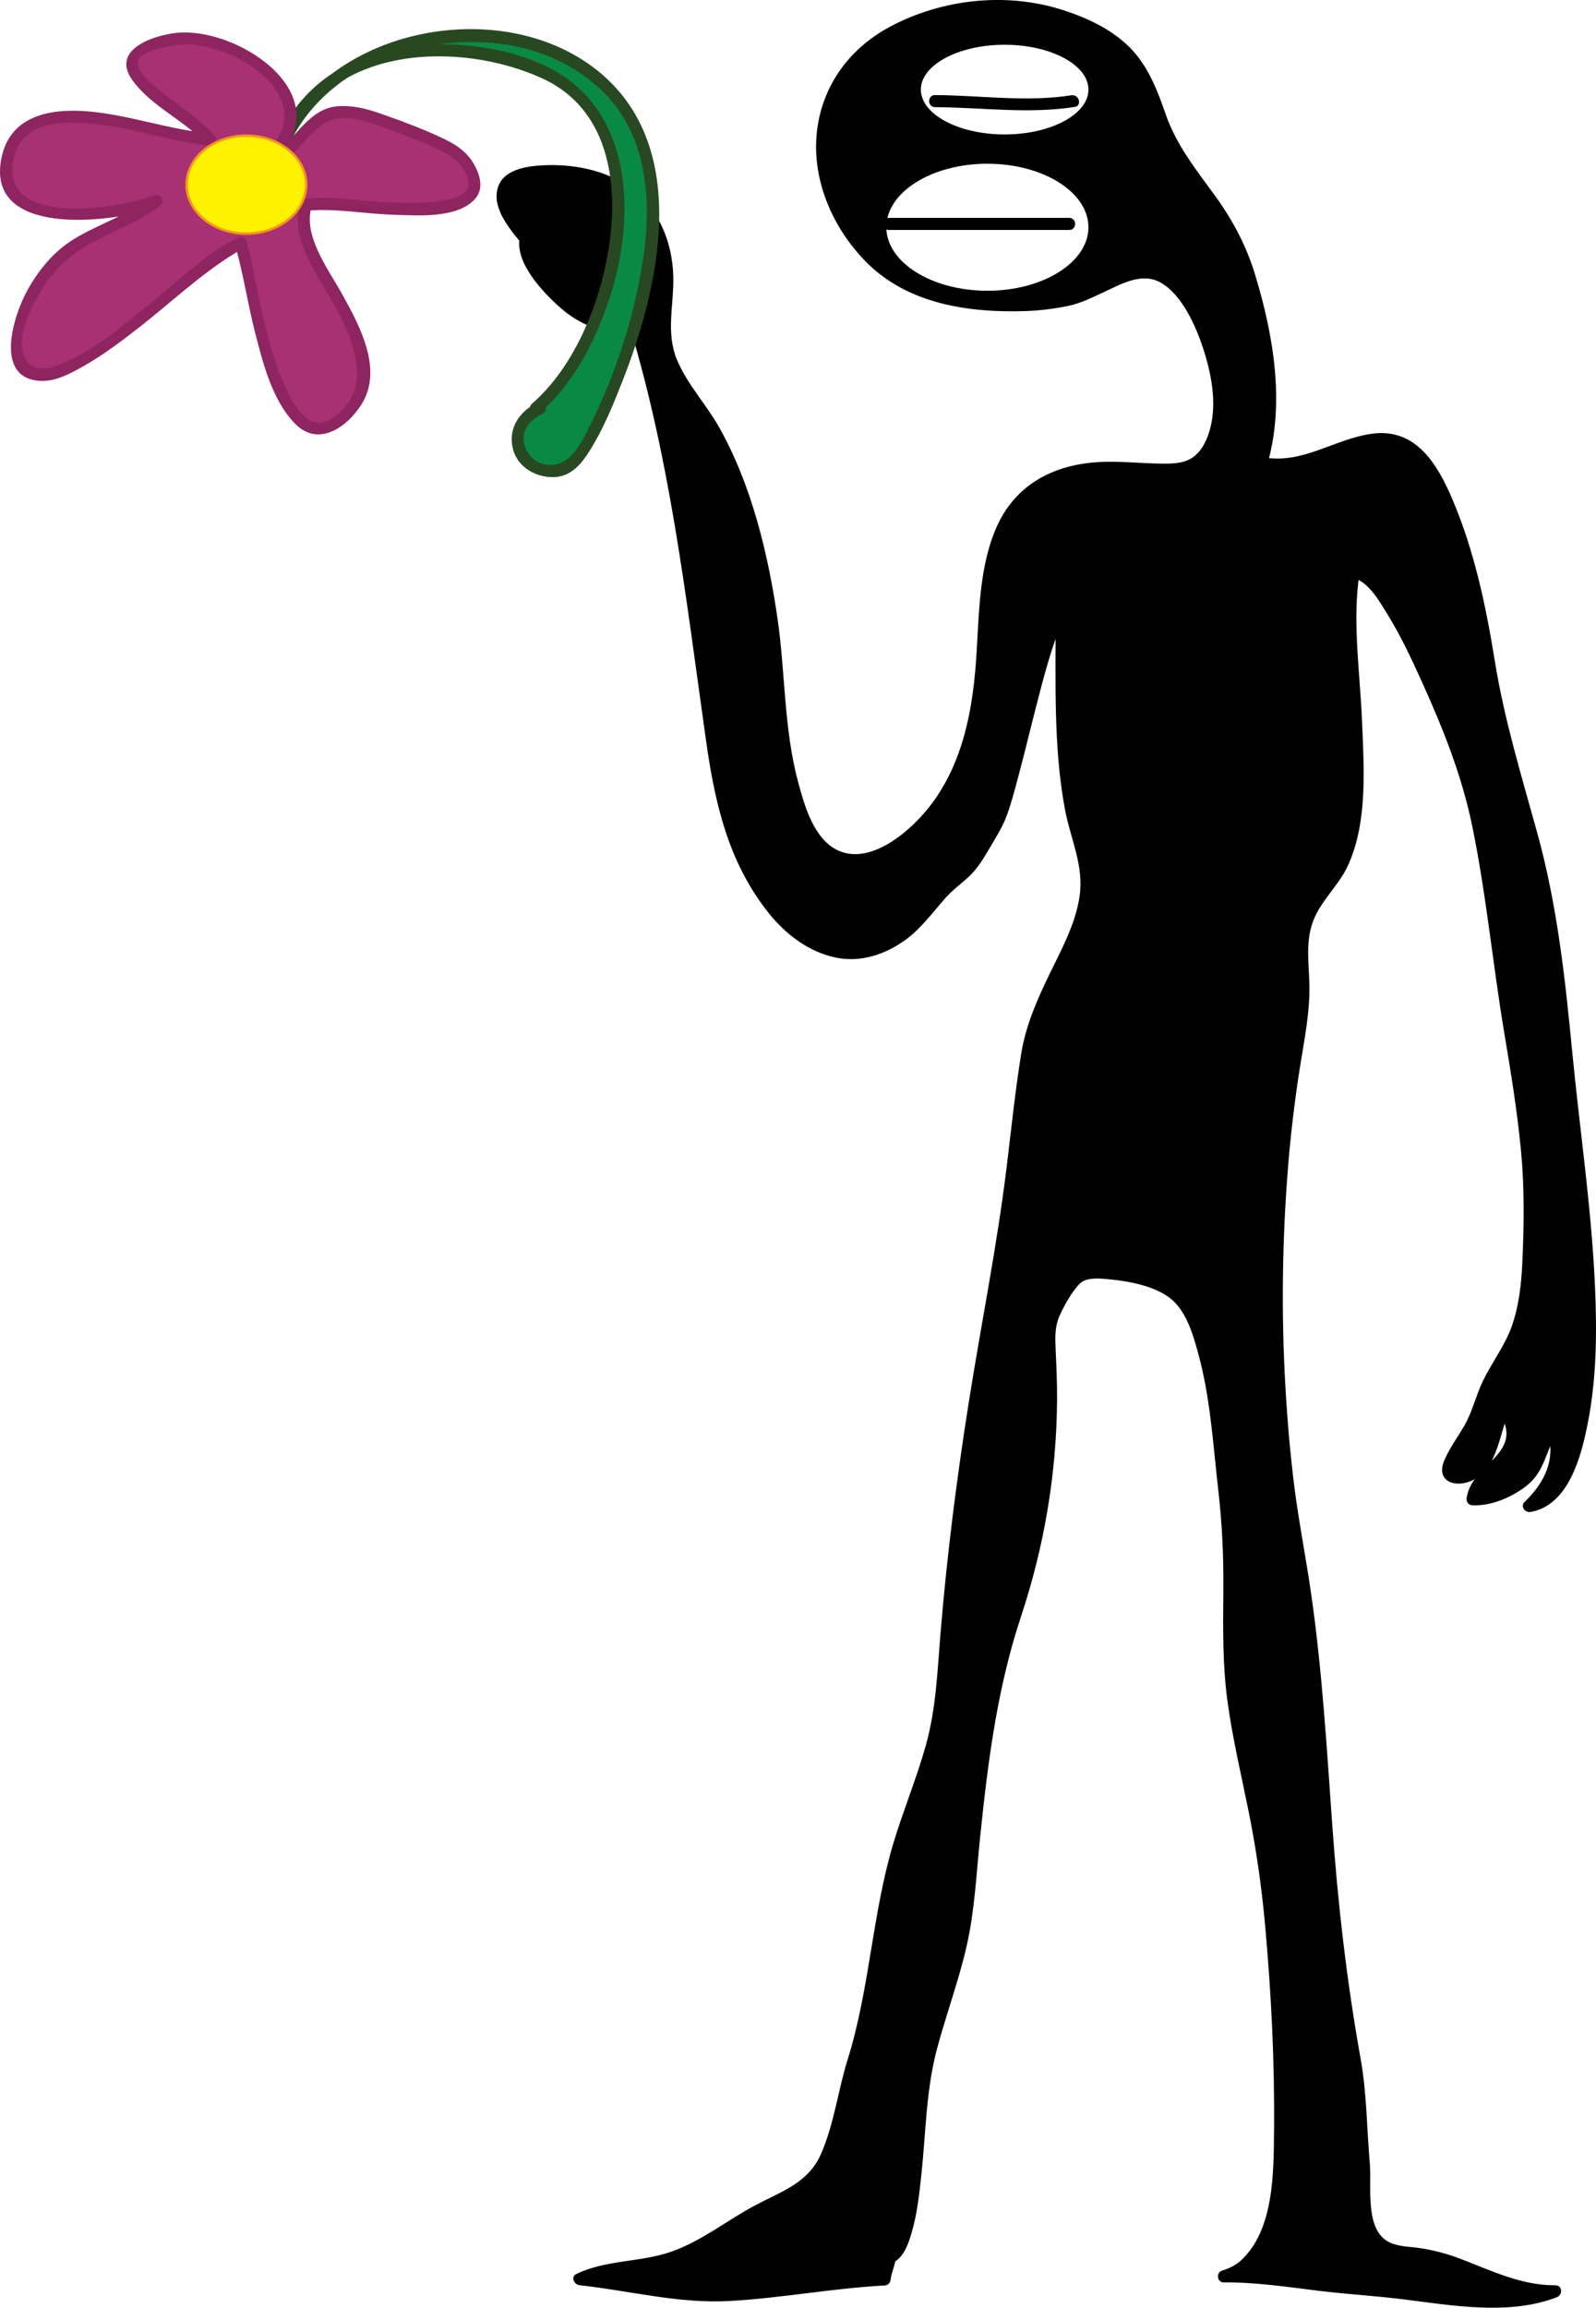 <?xml version="1.0" encoding="iso-8859-1"?>
<!-- Generator: Adobe Illustrator 16.0.4, SVG Export Plug-In . SVG Version: 6.00 Build 0)  -->
<!DOCTYPE svg PUBLIC "-//W3C//DTD SVG 1.1//EN" "http://www.w3.org/Graphics/SVG/1.1/DTD/svg11.dtd">
<svg version="1.1" xmlns="http://www.w3.org/2000/svg" xmlns:xlink="http://www.w3.org/1999/xlink" x="0px" y="0px"
	 width="660.493px" height="954.432px" viewBox="0 0 660.493 954.432" style="enable-background:new 0 0 660.493 954.432;"
	 xml:space="preserve">

	 <style type="text/css">
	 #petals:hover{fill:#FF99CA;}
	 #petals:active{fill:#DBEEEE;}
	</style>

<g id="person">
	<g id="body">
		<path d="M439.325,254.083c0.233,29.93-1.587,68.689,7.937,95.673c10.979,31.106-17.386,54.068-22.265,86.867
			c-4.583,30.808-6.992,61.681-12.61,91.716c-10.289,54.998-18.786,111.936-22.186,168.602
			c-1.604,26.73-14.267,49.074-20.369,74.604c-6.547,27.385-7.59,52.785-16.175,79.447c-4.128,12.818-6.425,30.32-12.396,42.504
			c-6.402,13.064-16.428,14.543-28.484,21.305c-10.282,5.766-21.777,14.23-32.54,18.244c-13.353,4.98-27.923,3.23-40.431,9.576
			c18.414,1.889,38.81,7.381,56.745,6.783c22.113-0.736,46.355-5.529,69.525-6.666c0.161-3.463,2.183-5.572,2.093-9.018
			c11.735-4.018,11.769-61.311,14.015-73.363c4.484-24.059,15.123-45.664,17.813-70.201c4.545-41.451,6.98-84.242,20.624-123.678
			c11.525-33.314,15.741-69.002,13.943-104.381c-0.819-16.113-0.819-16.113,9.529-31.816c5.521-8.378,31.426-1.227,39.589,3.256
			c18.545,10.182,20.559,65.529,23.545,87.213c3.729,27.092-0.865,56.725,3.445,84.045c4.35,27.574,11.662,53.232,14.404,81.035
			c2.811,28.492,4.898,60.396,4.719,88.926c-0.125,19.996,0.32,60.143-23.324,66.713c18.508-0.318,34.395,3.598,52.256,4.68
			c23.936,1.447,62.982,10.436,84.912,1.504c-19.1,0.434-33.543-10.322-50.27-14.285c-14.5-3.436-21.246,0.512-26.707-12.971
			c-2.357-5.82-1.316-15.641-1.939-21.867c-1.572-15.709-1.244-32.883-4.416-48.289c-14.051-68.242-10.385-138.715-22.928-207.695
			c-11.92-65.553-12.123-148.076,0.354-214.285c6.059-32.151-7.75-38.763,13.596-64.355c19.743-23.671,3.975-97.178,8.871-127.505
			c14.473,2.714,33.148,51.237,39.438,64.958c12.6,27.489,16.367,65.618,20.686,96.083c5.291,37.328,14.34,74.844,12.654,113.012
			c-0.713,16.119-0.434,32.312-8.33,45.986c-6.404,11.09-9.998,16.812-13.811,28.963c-2.695,8.586-20.406,27.354-6.395,25.781
			c12.135-1.359,14.193-20.562,17.854-28.518c13.578,19.363-11.109,23.232-12.92,37.412c6.9,0.592,18.525-4.672,23.211-9.631
			c6.709-7.098,4.785-12.244,9.908-19.807c4.771,12.064-0.189,23.396-9.744,32.266c22.475-3.289,25.26-54.717,25.27-72.424
			c0.02-35.664-5.523-72.289-9.133-108.018c-2.799-27.696-4.736-56.934-11.584-84.045c-6.887-27.27-16.166-53.282-20.553-80.953
			c-4.176-26.341-9.721-54.877-22.268-79.012c-19.312-37.148-43.254-0.863-72.459-6.942c7.943-26.177,0.945-60.92-7.742-85.469
			c-7.484-21.148-26.438-35.534-33.739-56.554c-5.635-16.225-9.265-26.664-25.604-36.07c-27.598-15.888-65.694-14.026-91.805,3.73
			c-39.682,26.984-23.809,85.714,17.461,103.174c19.048,6.349,44.444,7.937,63.492,3.174c22.222-7.937,33.333-22.222,49.206,4.762
			c7.938,11.111,14.285,38.095,9.523,50.793c-6.348,20.635-20.635,14.286-41.269,14.286c-50.806,0-52.208,35.036-54.829,75.918
			c-1.275,19.902-4.312,42.291-15.082,59.487c-8.542,13.639-33.726,37.452-50.371,22.246c-14.469-13.218-18.461-50.708-19.4-69.489
			c-1.533-30.651-9.562-66.53-22.222-95.238c-10.641-24.129-27.754-31.667-24.245-58.414c8.372-63.809-54.666-59.687-63.057-54.285
			c-21.013,13.527,40.456,56.597,48.967,55.316c-0.181-2.815-42.799-27.78-43.765-30.189c-2.915,10.93,29.405,48.868,43.765,30.189
			c19.287,60.557,24.486,114.438,32.339,170.087c4.036,28.598,6.804,51.703,24.69,74.951c20.104,26.13,44.834,26.314,63.845,4.409
			c5.885-6.781,6.851-9.171,14.681-15.478c7.358-5.927,10.095-13.314,15.079-21.112
			C418.674,331.206,431.108,261.118,439.325,254.083"/>
		<g>
			<path d="M436.825,254.083c0.178,26.815-1.038,53.929,3.849,80.436c2.257,12.24,7.935,23.296,6.12,36.015
				c-1.626,11.397-7.355,21.878-12.338,32.084c-5.206,10.665-9.98,21.543-11.87,33.34c-2.487,15.526-4.1,31.208-6.006,46.812
				c-3.96,32.417-10.447,64.366-15.567,96.604c-5.062,31.868-9.125,63.903-11.785,96.063c-1.3,15.718-1.805,31.106-6.076,46.387
				c-3.844,13.755-9.384,26.974-13.479,40.653c-8.744,29.214-9.729,60.069-18.864,89.24c-4.058,12.957-5.585,26.685-11.083,39.19
				c-5.22,11.874-16.234,15.395-26.882,21.003c-11.785,6.207-22.269,14.855-34.949,19.311c-12.864,4.521-26.851,3.266-39.353,9.24
				c-2.486,1.188-0.941,4.42,1.262,4.658c20.784,2.248,40.966,7.7,62.021,6.537c21.504-1.188,42.735-5.278,64.25-6.42
				c1.49-0.079,2.329-1.089,2.5-2.5c0.38-3.128,1.913-5.825,2.093-9.018c-0.612,0.804-1.224,1.607-1.835,2.411
				c4.987-1.985,6.915-7.639,8.337-12.386c2.4-8.01,3.305-16.522,4.182-24.809c1.848-17.479,1.885-34.689,6.465-51.759
				c3.805-14.18,8.939-27.96,12.212-42.289c3.294-14.426,3.997-29.468,5.499-44.154c3.171-31.018,7.034-62.142,16.909-91.851
				c9.719-29.238,14.812-59.18,15.024-90.017c0.048-7.105-0.297-14.193-0.614-21.289c-0.202-4.521-0.284-8.991,1.576-13.209
				c1.959-4.441,5.056-9.96,8.387-13.438c2.883-3.011,9.469-2.102,13.115-1.745c7.867,0.77,18.813,2.939,24.994,8.276
				c6.154,5.314,8.788,14.444,10.867,21.973c5.152,18.652,6.244,38.167,8.438,57.307c1.579,13.772,2.177,27.342,2.055,41.21
				c-0.134,15.271-0.354,30.514,1.708,45.683c2.099,15.422,5.749,30.648,8.814,45.895c3.127,15.551,5.35,31.113,6.772,46.908
				c2.543,28.223,3.959,56.527,3.677,84.868c-0.172,17.233,0.035,41.085-13.816,53.681c-2.162,1.966-4.858,3.234-7.628,4.071
				c-2.674,0.809-2.208,4.938,0.665,4.911c13.319-0.127,26.417,1.905,39.603,3.5c11.317,1.369,22.702,2.021,34.025,3.416
				c20.514,2.524,44.3,6.923,64.205-0.821c2.511-0.978,2.328-4.927-0.665-4.911c-14.059,0.074-26.363-6.032-39.203-10.929
				c-5.529-2.108-11.179-3.638-17.035-4.484c-4.17-0.603-8.804-0.527-12.632-2.478c-10.104-5.146-7.07-23.084-7.866-32.246
				c-1.269-14.594-1.25-29.262-3.847-43.721c-5.781-32.193-9.421-64.272-11.738-96.9c-2.26-31.809-4.167-63.653-8.71-95.24
				c-2.114-14.698-5.035-29.25-6.911-43.987c-1.8-14.146-2.998-28.364-3.796-42.599c-1.639-29.239-1.27-58.605,0.982-87.801
				c1.112-14.407,2.785-28.77,5.037-43.043c1.859-11.784,4.294-23.179,3.946-35.176c-0.237-8.179-1.432-16.235,1.078-24.198
				c2.961-9.396,10.922-15.652,14.924-24.429c8.226-18.036,6.579-40.613,5.786-59.869c-0.822-19.981-4.104-41.083-1.044-60.989
				c-1.025,0.582-2.051,1.164-3.076,1.746c6.846,1.554,11.601,10.309,14.95,15.754c5.251,8.538,9.546,17.672,13.676,26.791
				c8.879,19.61,16.713,39.011,21.09,60.199c5.801,28.08,8.46,56.792,13.188,85.066c2.727,16.301,5.419,32.608,6.996,49.068
				c1.496,15.627,1.282,31.169,0.551,46.827c-0.408,8.745-1.373,17.398-4.248,25.708c-2.8,8.09-8.314,15.212-12.039,22.908
				c-2.911,6.014-4.326,12.654-7.652,18.439c-2.714,4.72-6.021,9.118-8.217,14.123c-4.142,9.442,5.19,12.156,12.493,8.058
				c9.486-5.324,10.23-18.905,14.132-27.824c-1.438,0-2.878,0-4.316,0c5.164,7.689,4.138,13.203-2.137,19.531
				c-4.621,4.66-9.921,9.117-11.036,15.954c-0.267,1.635,0.664,3.091,2.411,3.165c7.788,0.332,16.413-3.358,22.441-8.132
				c7.656-6.062,7.932-14.809,12.836-22.544c-1.522-0.199-3.046-0.398-4.569-0.597c4.198,11.561-0.647,21.731-9.101,29.833
				c-1.95,1.869,0.119,4.579,2.433,4.179c15.82-2.74,20.988-23.207,23.615-36.407c3.769-18.938,3.894-38.405,3.011-57.615
				c-1.479-32.157-6.27-64.07-9.369-96.088c-2.962-30.601-6.202-60.659-14.397-90.383c-6.536-23.703-13.732-47.07-17.654-71.396
				c-3.675-22.785-8.446-45.472-17.505-66.791c-6.295-14.815-15.218-29.712-33.322-27.25c-15.543,2.113-28.744,12.798-45.104,9.715
				c0.582,1.025,1.164,2.05,1.746,3.075c7.4-25.415,2.582-53.445-4.928-78.263c-3.713-12.271-9.269-22.761-16.799-33.118
				c-7.717-10.613-15.872-20.799-20.233-33.348c-3.311-9.527-6.811-18.881-13.672-26.474c-7.67-8.488-18.95-13.691-29.682-17.042
				c-23.225-7.252-49.583-4.248-70.92,7.189c-17.768,9.523-29.264,26.255-30.391,46.491c-1.056,18.961,7.655,37.778,20.894,50.997
				c17.094,17.068,41.989,20.772,65.236,20.074c6.013-0.181,12.014-0.924,17.909-2.108c5.236-1.052,10.177-3.537,14.999-5.77
				c7.125-3.299,15.582-8.27,23.31-4.01c8.909,4.911,14.589,17.772,17.644,26.988c3.352,10.111,5.789,22.2,3.198,32.744
				c-1.124,4.574-3.229,9.559-7.108,12.45c-3.524,2.626-8.217,2.797-12.428,2.777c-10.767-0.05-21.29-1.623-32.062-0.142
				c-17.569,2.415-31.001,11.482-37.718,28.091c-7.252,17.932-6.422,38.583-8.072,57.521c-2.231,25.601-9.038,50.367-29.55,67.205
				c-8.109,6.656-19.771,12.502-29.576,5.986c-8.29-5.509-11.751-17.903-14.174-26.892c-5.934-22.017-5.276-44.884-8.495-67.302
				c-3.856-26.854-10.792-55.767-24.254-79.56c-5.375-9.499-13.137-17.682-17.391-27.806c-4.687-11.155-1.312-22.515-1.536-34.093
				c-0.295-15.275-6.473-29.597-19.421-38.167c-9.822-6.501-22.364-8.746-33.973-8.241c-7.475,0.325-18.071,1.7-19.579,10.795
				c-0.956,5.762,2.406,11.415,5.655,15.875c4.897,6.723,11.148,12.428,17.554,17.678c6.05,4.958,12.47,9.517,19.217,13.477
				c3.558,2.088,8.837,5.638,13.22,5.204c1.637-0.162,2.815-1.469,2.411-3.165c-0.613-2.566-4.304-4.506-6.242-5.886
				c-4.666-3.322-9.519-6.388-14.34-9.477c-5.189-3.325-10.403-6.612-15.57-9.973c-1.83-1.19-3.65-2.396-5.444-3.642
				c-0.617-0.428-1.235-0.86-1.823-1.326c-0.271-0.215-0.961-1.131-0.598-0.482c-1.023-1.828-4.106-1.537-4.569,0.597
				c-2.282,10.522,9.46,22.729,16.429,28.969c8.536,7.643,22.609,14.591,31.514,3.652c-1.393-0.368-2.786-0.735-4.178-1.103
				c18.207,57.536,24.863,117.217,33.273,176.717c3.64,25.754,9.101,49.987,25.521,70.849c7.188,9.133,17.022,16.784,28.62,19.021
				c10.129,1.954,20.164-1.469,28.34-7.378c6.636-4.796,11.27-11.385,16.657-17.413c2.945-3.296,6.527-5.869,9.739-8.875
				c3.437-3.216,5.966-7.381,8.314-11.41c2.617-4.492,5.436-8.771,7.237-13.658c1.827-4.957,3.176-10.101,4.542-15.198
				c3.52-13.141,6.601-26.396,10.129-39.535c1.571-5.853,3.229-11.691,5.215-17.418c1.049-3.025,2.167-7.146,4.607-9.398
				c2.374-2.191-1.17-5.718-3.535-3.535c-3.473,3.206-4.966,8.857-6.428,13.162c-2.718,8.004-4.817,16.226-6.924,24.407
				c-4.051,15.73-7.069,32.125-12.86,47.341c-1.179,3.098-3.155,5.814-4.796,8.674c-3.593,6.263-7.202,11.702-12.845,16.322
				c-9.166,7.504-14.845,18.119-25.027,24.552c-25.648,16.205-48.854-10.76-59.185-31.96c-7.561-15.515-10.094-32.972-12.502-49.88
				c-2.694-18.924-5.134-37.882-7.786-56.811c-5.682-40.56-13.112-80.8-25.487-119.906c-0.517-1.633-2.923-2.646-4.178-1.103
				c-7.335,9.01-18.495,1.673-25.204-4.334c-4.044-3.621-7.548-7.855-10.458-12.429c-1.822-2.863-4.706-7.393-3.924-10.994
				c-1.523,0.199-3.046,0.398-4.569,0.597c1.233,2.203,4.38,3.734,6.385,5.084c4.781,3.219,9.67,6.28,14.53,9.378
				c4.941,3.15,9.883,6.3,14.754,9.557c1.861,1.244,3.705,2.515,5.51,3.839c0.795,0.583,2.529,2.557,2.333,1.733
				c0.804-1.055,1.607-2.11,2.411-3.165c-3.809,0.378-8.952-3.473-12.062-5.329c-6.748-4.027-13.115-8.725-19.122-13.782
				c-5.859-4.933-11.565-10.38-15.88-16.746c-2.528-3.729-5.781-9.649-2.063-13.647c5.045-5.424,18.391-3.92,24.903-2.99
				c13.188,1.882,25.321,8.394,31.75,20.413c4.347,8.126,5.134,17.696,4.706,26.737c-0.277,5.851-1.364,11.516-0.946,17.4
				c0.362,5.092,1.874,9.925,3.968,14.549c4.467,9.864,12.096,18.096,17.416,27.499c6.94,12.266,11.262,26.362,15.095,39.858
				c4.019,14.149,6.904,28.647,8.731,43.24c1.385,11.061,1.601,22.208,2.779,33.287c1.141,10.725,2.934,21.427,5.975,31.786
				c2.552,8.691,6.265,17.748,12.939,24.103c15.875,15.114,38.196-2.853,48.874-15.408c16.132-18.968,19.396-45.398,20.927-69.343
				c1.146-17.92,1.198-38.22,10.769-54.071c11.06-18.317,34.359-18.851,53.332-17.586c7.958,0.53,16.953,1.46,23.746-3.601
				c6.927-5.162,9.434-15.075,9.788-23.271c0.465-10.744-2.224-21.981-6.07-31.936c-3.309-8.563-8.884-18.61-16.542-23.977
				c-6.458-4.525-13.471-3.963-20.552-1.269c-3.951,1.503-7.747,3.417-11.586,5.177c-6.098,2.797-11.947,4.569-18.612,5.448
				c-24.508,3.233-52.915-0.104-71.332-17.85c-14.327-13.805-22.2-34.86-18.595-54.614c4.311-23.62,25.608-37.324,47.459-42.833
				c24.161-6.092,54.904-2.051,73.303,15.986c8.127,7.967,10.795,19.195,14.817,29.432c4.59,11.679,12.771,21.478,20.073,31.52
				c5.32,7.317,10.054,14.94,13.055,23.516c2.958,8.454,5.292,17.121,7.152,25.878c3.935,18.519,5.463,38.501,0.108,56.888
				c-0.356,1.227,0.421,2.825,1.746,3.075c9.694,1.827,18.92-0.265,28.076-3.492c8.141-2.869,17.13-7.572,26.016-6.252
				c12.488,1.856,18.306,17.565,22.447,27.615c5.61,13.614,9.242,27.996,12.197,42.389c3.033,14.775,4.911,29.738,8.338,44.437
				c3.587,15.382,8.248,30.496,12.51,45.698c8.546,30.484,11.865,61.294,14.906,92.71c3.886,40.145,10.931,80.516,9.524,120.972
				c-0.435,12.507-1.77,25.083-4.899,37.22c-2.489,9.654-7.075,23.318-18.389,25.276c0.812,1.394,1.622,2.786,2.433,4.179
				c9.66-9.258,15.169-21.527,10.388-34.698c-0.736-2.026-3.356-2.511-4.569-0.597c-4.129,6.512-4.621,14.456-10.271,20.046
				c-4.961,4.908-13.732,8.45-20.689,8.153c0.804,1.055,1.607,2.109,2.411,3.165c1.25-7.668,8.734-11.928,13.245-17.631
				c5.531-6.993,4.156-14.659-0.578-21.708c-0.932-1.388-3.506-1.854-4.316,0c-3.426,7.828-4.231,17.211-9.902,23.918
				c-1.06,1.253-9.142,5.688-8.551,2.448c0.724-3.966,3.825-7.841,5.92-11.178c5.544-8.833,8.049-18.728,12.938-27.902
				c2.863-5.372,6.42-10.443,8.783-16.065c2.694-6.407,4.05-13.056,4.883-19.932c3.719-30.701,0.405-61.796-4.433-92.149
				c-4.624-29.01-8.438-58.169-13.267-87.139c-2.586-15.52-5.951-31.005-11.536-45.748c-3.422-9.033-7.62-17.886-11.547-26.71
				c-4.689-10.54-9.664-21.03-15.809-30.811c-3.833-6.102-9.181-14.428-16.753-16.147c-1.207-0.274-2.862,0.355-3.076,1.746
				c-2.81,18.284-0.367,37.402,0.562,55.753c0.997,19.681,2.632,41.081-3.395,60.152c-2.887,9.135-10.183,15.436-14.513,23.82
				c-3.722,7.208-4.386,14.884-3.996,22.853c0.543,11.089,0.298,21.47-1.709,32.448c-2.438,13.337-4.224,26.793-5.617,40.277
				c-5.844,56.545-4.319,114.598,5.566,170.607c11.221,63.573,9.655,128.489,20.046,192.154c1.565,9.592,3.847,19.059,4.93,28.724
				c1.01,9.013,1.276,18.102,1.849,27.148c0.482,7.639,0.742,15.253,1.166,22.89c0.325,5.862,2.09,11.146,5.7,15.799
				c2.699,3.479,7.027,4.771,11.187,5.393c6.519,0.977,12.813,1.719,19.135,3.733c15.11,4.814,28.621,12.752,44.94,12.666
				c-0.222-1.637-0.443-3.273-0.665-4.911c-19.442,7.565-42.827,3.111-62.875,0.644c-10.735-1.322-21.502-2.026-32.245-3.209
				c-13.806-1.52-27.447-3.84-41.383-3.707c0.222,1.637,0.443,3.273,0.665,4.911c17.911-5.417,22.356-26.151,24.12-42.437
				c2.572-23.755,1.087-48.323-0.252-72.089c-1.716-30.471-5.075-60.349-11.235-90.248c-3.217-15.611-6.828-31.285-8.026-47.211
				c-1.18-15.677-0.293-31.445-0.452-47.146c-0.212-20.81-3.137-42.165-6.028-62.78c-1.384-9.871-3.193-19.746-6.263-29.246
				c-2.259-6.992-5.443-14.389-11.122-19.292c-5.871-5.07-15.146-7.014-22.516-8.444c-6.96-1.351-17.112-2.785-22.597,2.941
				c-3.338,3.486-6.007,8.754-8.235,13.039c-1.771,3.407-2.562,6.994-2.757,10.807c-0.302,5.895,0.404,11.885,0.58,17.776
				c0.241,8.071,0.089,16.15-0.32,24.214c-0.805,15.869-3.079,31.632-6.635,47.113c-3.455,15.04-9.105,29.4-12.986,44.318
				c-7.672,29.49-10.315,60.058-13.377,90.283c-1.566,15.461-3.921,30.182-8.395,45.091c-3.962,13.205-8.827,26.354-11.017,40.015
				c-2.515,15.685-2.157,31.786-4.385,47.538c-0.72,5.089-1.652,10.168-3.128,15.096c-0.71,2.371-1.963,7.04-4.605,8.092
				c-1.098,0.438-1.767,1.194-1.835,2.411c-0.175,3.102-1.716,5.917-2.093,9.018c0.833-0.833,1.667-1.667,2.5-2.5
				c-21.514,1.142-42.755,5.063-64.25,6.42c-20.998,1.324-41.292-4.295-62.021-6.537c0.42,1.553,0.841,3.105,1.262,4.658
				c13.191-6.303,28.488-4.481,41.903-10.15c12.839-5.425,23.827-14.231,36.287-20.382c9.999-4.935,18.812-9.141,24.162-19.489
				c5.941-11.493,7.731-24.96,10.976-37.35c3.795-14.498,7.745-28.593,10.23-43.417c2.533-15.112,4.644-30.309,8.469-45.167
				c3.568-13.861,9.102-27.132,13.413-40.763c4.48-14.166,5.921-28.109,6.969-42.848c2.35-33.053,6.416-65.969,11.452-98.714
				c4.837-31.447,11.38-62.604,15.456-94.165c2.12-16.416,3.904-32.874,6.189-49.27c1.83-13.129,5.834-24.728,11.582-36.646
				c4.818-9.993,10.076-19.881,12.717-30.729c2.789-11.453,0.245-21.166-2.956-32.146c-8.355-28.661-5.894-59.973-6.09-89.46
				C441.804,250.859,436.804,250.857,436.825,254.083L436.825,254.083z"/>
		</g>
	</g>
	<g id="eyes_1_">
		<g id="eyes">
			<ellipse style="fill:#FFFFFF;stroke:#000000;stroke-miterlimit:10;" cx="408.625" cy="93.982" rx="42.316" ry="26.767"/>
			<ellipse style="fill:#FFFFFF;stroke:#000000;stroke-miterlimit:10;" cx="415.768" cy="37.057" rx="35.173" ry="19.047"/>
		</g>
		<g id="pupil_1_">
			<g>
				<path d="M367.897,95.113c24.868,0,49.735,0,74.603,0c3.225,0,3.225-5,0-5c-24.868,0-49.735,0-74.603,0
					C364.673,90.113,364.673,95.113,367.897,95.113L367.897,95.113z"/>
			</g>
		</g>
		<g id="pupil">
			<g>
				<path d="M386.944,44.319c19.326,0.107,38.562,2.901,57.808-0.089c3.179-0.494,1.824-5.311-1.329-4.821
					c-18.745,2.913-37.652,0.015-56.479-0.089C383.719,39.301,383.721,44.301,386.944,44.319L386.944,44.319z"/>
			</g>
		</g>
	</g>
</g>
<g id="flower">
	<g id="stem">
		<path style="fill:#098A44;" d="M221.865,168.803c33.333-28.571,53.968-114.286,4.762-138.095
			c-36.508-17.46-93.651-14.286-109.523,28.571C142.5,2.136,245.675-2.626,266.31,60.866c9.524,28.571,0,63.492-9.524,92.063
			c-3.174,7.937-14.286,38.095-23.81,41.27c-17.46,4.762-26.984-17.46-9.523-25.397"/>
		<g>
			<path style="fill:#284821;" d="M223.633,170.57c12.803-11.149,21.212-26.784,26.994-42.526
				c6.293-17.136,9.429-36.263,6.981-54.454c-2.258-16.786-9.782-32.263-24.111-41.872c-15.516-10.405-36.859-13.913-55.184-13.399
				c-27.322,0.765-53.479,13.783-63.62,40.295c-1.01,2.641,3.402,4.497,4.569,1.926c14.878-32.759,53.7-46.59,87.656-42.447
				c16.928,2.066,33.318,9.499,44.864,22.199c16.797,18.477,17.854,45.107,14.087,68.539c-3.694,22.986-11.167,46.041-21.576,66.89
				c-3.959,7.93-8.851,18.74-19.451,16.19c-4.406-1.06-7.654-5.125-8.123-9.546c-0.575-5.429,3.541-9.218,7.995-11.403
				c2.895-1.42,0.359-5.732-2.523-4.317c-7.421,3.641-11.998,10.674-9.916,19.016c1.916,7.679,9.687,11.957,17.169,11.656
				c8.154-0.328,12.629-7.455,16.357-13.838c4.667-7.991,8.176-16.679,11.577-25.265c15.521-39.187,28.39-96.208-8.461-127.655
				c-39.067-33.338-112.35-20.146-133.972,27.459c1.523,0.642,3.046,1.284,4.569,1.926c15.737-41.141,70.121-43.367,104.832-27.557
				c36.865,16.791,32.38,66.165,20.261,97.508c-5.333,13.793-13.267,27.35-24.509,37.141
				C217.662,169.156,221.213,172.678,223.633,170.57L223.633,170.57z"/>
		</g>
	</g>
	<g id="petals">
		<path style="fill:#A73173;" d="M113.929,62.454c22.222-23.81-19.048-50.793-42.857-46.032
			c-39.682,7.937,3.175,26.984,15.873,41.27c-19.047-1.587-73.016-22.223-82.54,3.174C-8.293,97.374,48.849,89.438,64.722,83.088
			C48.849,95.787,31.389,95.787,18.69,113.247c-6.349,7.937-20.635,34.921-4.762,41.27c17.46,6.349,68.254-46.032,85.714-53.968
			c4.762,15.873,15.873,101.587,44.444,69.841c23.81-25.397-25.397-63.492-17.46-85.714c14.286-1.587,92.063,12.698,63.492-20.635
			c-4.762-4.762-39.683-17.46-42.857-17.46c-17.46-1.587-15.873,4.762-28.571,15.873"/>
		<g>
			<path style="fill:#8E2561;" d="M115.696,64.221c23.595-26.334-18.019-53.246-42.658-50.617
				c-9.852,1.052-27.241,7.008-18.279,19.508c7.844,10.941,21.41,16.491,30.417,26.347c0.589-1.422,1.178-2.845,1.768-4.268
				c-17.017-1.573-33.354-7.664-50.471-9.124C20.87,44.738,4.235,47.749,0.617,65.255c-6.784,32.824,44.194,26.917,62.151,21.184
				c0.884-0.282,1.755-0.602,2.619-0.94c-0.811-1.393-1.622-2.786-2.432-4.178c-9.792,7.613-21.778,11.099-32.271,17.5
				c-8.411,5.13-14.708,12.82-19.426,21.358c-5.646,10.219-14.19,36.657,5.815,37.369c6.167,0.22,12.48-3.271,17.656-6.207
				c7.745-4.392,14.932-9.805,21.963-15.241c13.581-10.499,26.352-22.795,41.069-31.714c1.017-0.617,2.067-1.173,3.144-1.679
				c-1.224-0.498-2.448-0.996-3.672-1.494c3.509,11.956,5.252,24.451,8.379,36.52c3.279,12.656,7.095,28.018,16.606,37.611
				c9.542,9.625,21.241,1.437,27.228-7.848c9.479-14.701-0.833-33.182-8.138-46.355c-5.425-9.783-16.163-23.914-12.27-35.8
				c-0.804,0.612-1.607,1.224-2.411,1.835c11.784-1.167,24.225,1.277,36.032,1.631c9.854,0.296,26.496,1.727,33.911-6.511
				c3.274-3.638,2.473-8.424,0.562-12.498c-2.858-6.093-7.299-9.437-13.168-12.257c-7.85-3.773-16.064-6.868-24.26-9.792
				c-6.575-2.345-12.288-4.166-19.358-3.843c-10.843,0.494-16.084,10.221-23.422,16.78c-2.409,2.153,1.14,5.677,3.535,3.535
				c6.691-5.98,11.303-14.924,21.084-15.37c6.694-0.305,13.062,2.336,19.742,4.769c8.09,2.945,16.266,6.039,23.866,10.113
				c3.988,2.138,9.39,8.007,8.715,13.009c-0.589,4.365-7.018,5.473-10.442,6.12c-6.783,1.28-13.895,1.126-20.764,0.946
				c-11.822-0.311-24.236-2.8-36.032-1.632c-1.167,0.116-2.035,0.689-2.411,1.835c-4.814,14.697,8.387,31.498,14.935,43.593
				c7.952,14.689,15.288,33.956-1.771,45.441c-19.804,13.333-30.596-51.934-32.778-62.222c-0.775-3.657-1.494-7.349-2.548-10.938
				c-0.484-1.651-2.209-2.181-3.672-1.494c-12.557,5.895-23.413,16.765-34.106,25.381c-12.381,9.977-25.635,21.87-40.773,27.451
				c-5.958,2.197-12.3,1.67-14.057-5.608c-1.948-8.069,3.305-17.992,7.151-24.729c5.116-8.962,12.36-15.674,21.455-20.499
				c9.661-5.125,19.709-8.744,28.438-15.53c1.953-1.518-0.159-5.067-2.432-4.178C49.679,86.3,0.646,94.386,5.438,66.584
				C8.478,48.951,28.198,49.94,42.104,51.66c15.104,1.868,29.699,7.132,44.841,8.532c2.319,0.214,3.108-2.801,1.768-4.268
				c-7.127-7.8-16.554-13.223-24.5-20.115c-2.706-2.347-7.114-5.882-7.105-9.84c0.011-4.801,11.564-6.493,14.629-7.137
				c20.217-4.246,60.665,19.263,40.425,41.854C110.017,63.079,113.541,66.627,115.696,64.221L115.696,64.221z"/>
		</g>
	</g>
	
		<ellipse id="middle" style="fill:#FFF200;stroke:#F7941E;stroke-miterlimit:10;" cx="101.969" cy="76.366" rx="24.758" ry="20.261"/>
</g>
</svg>
